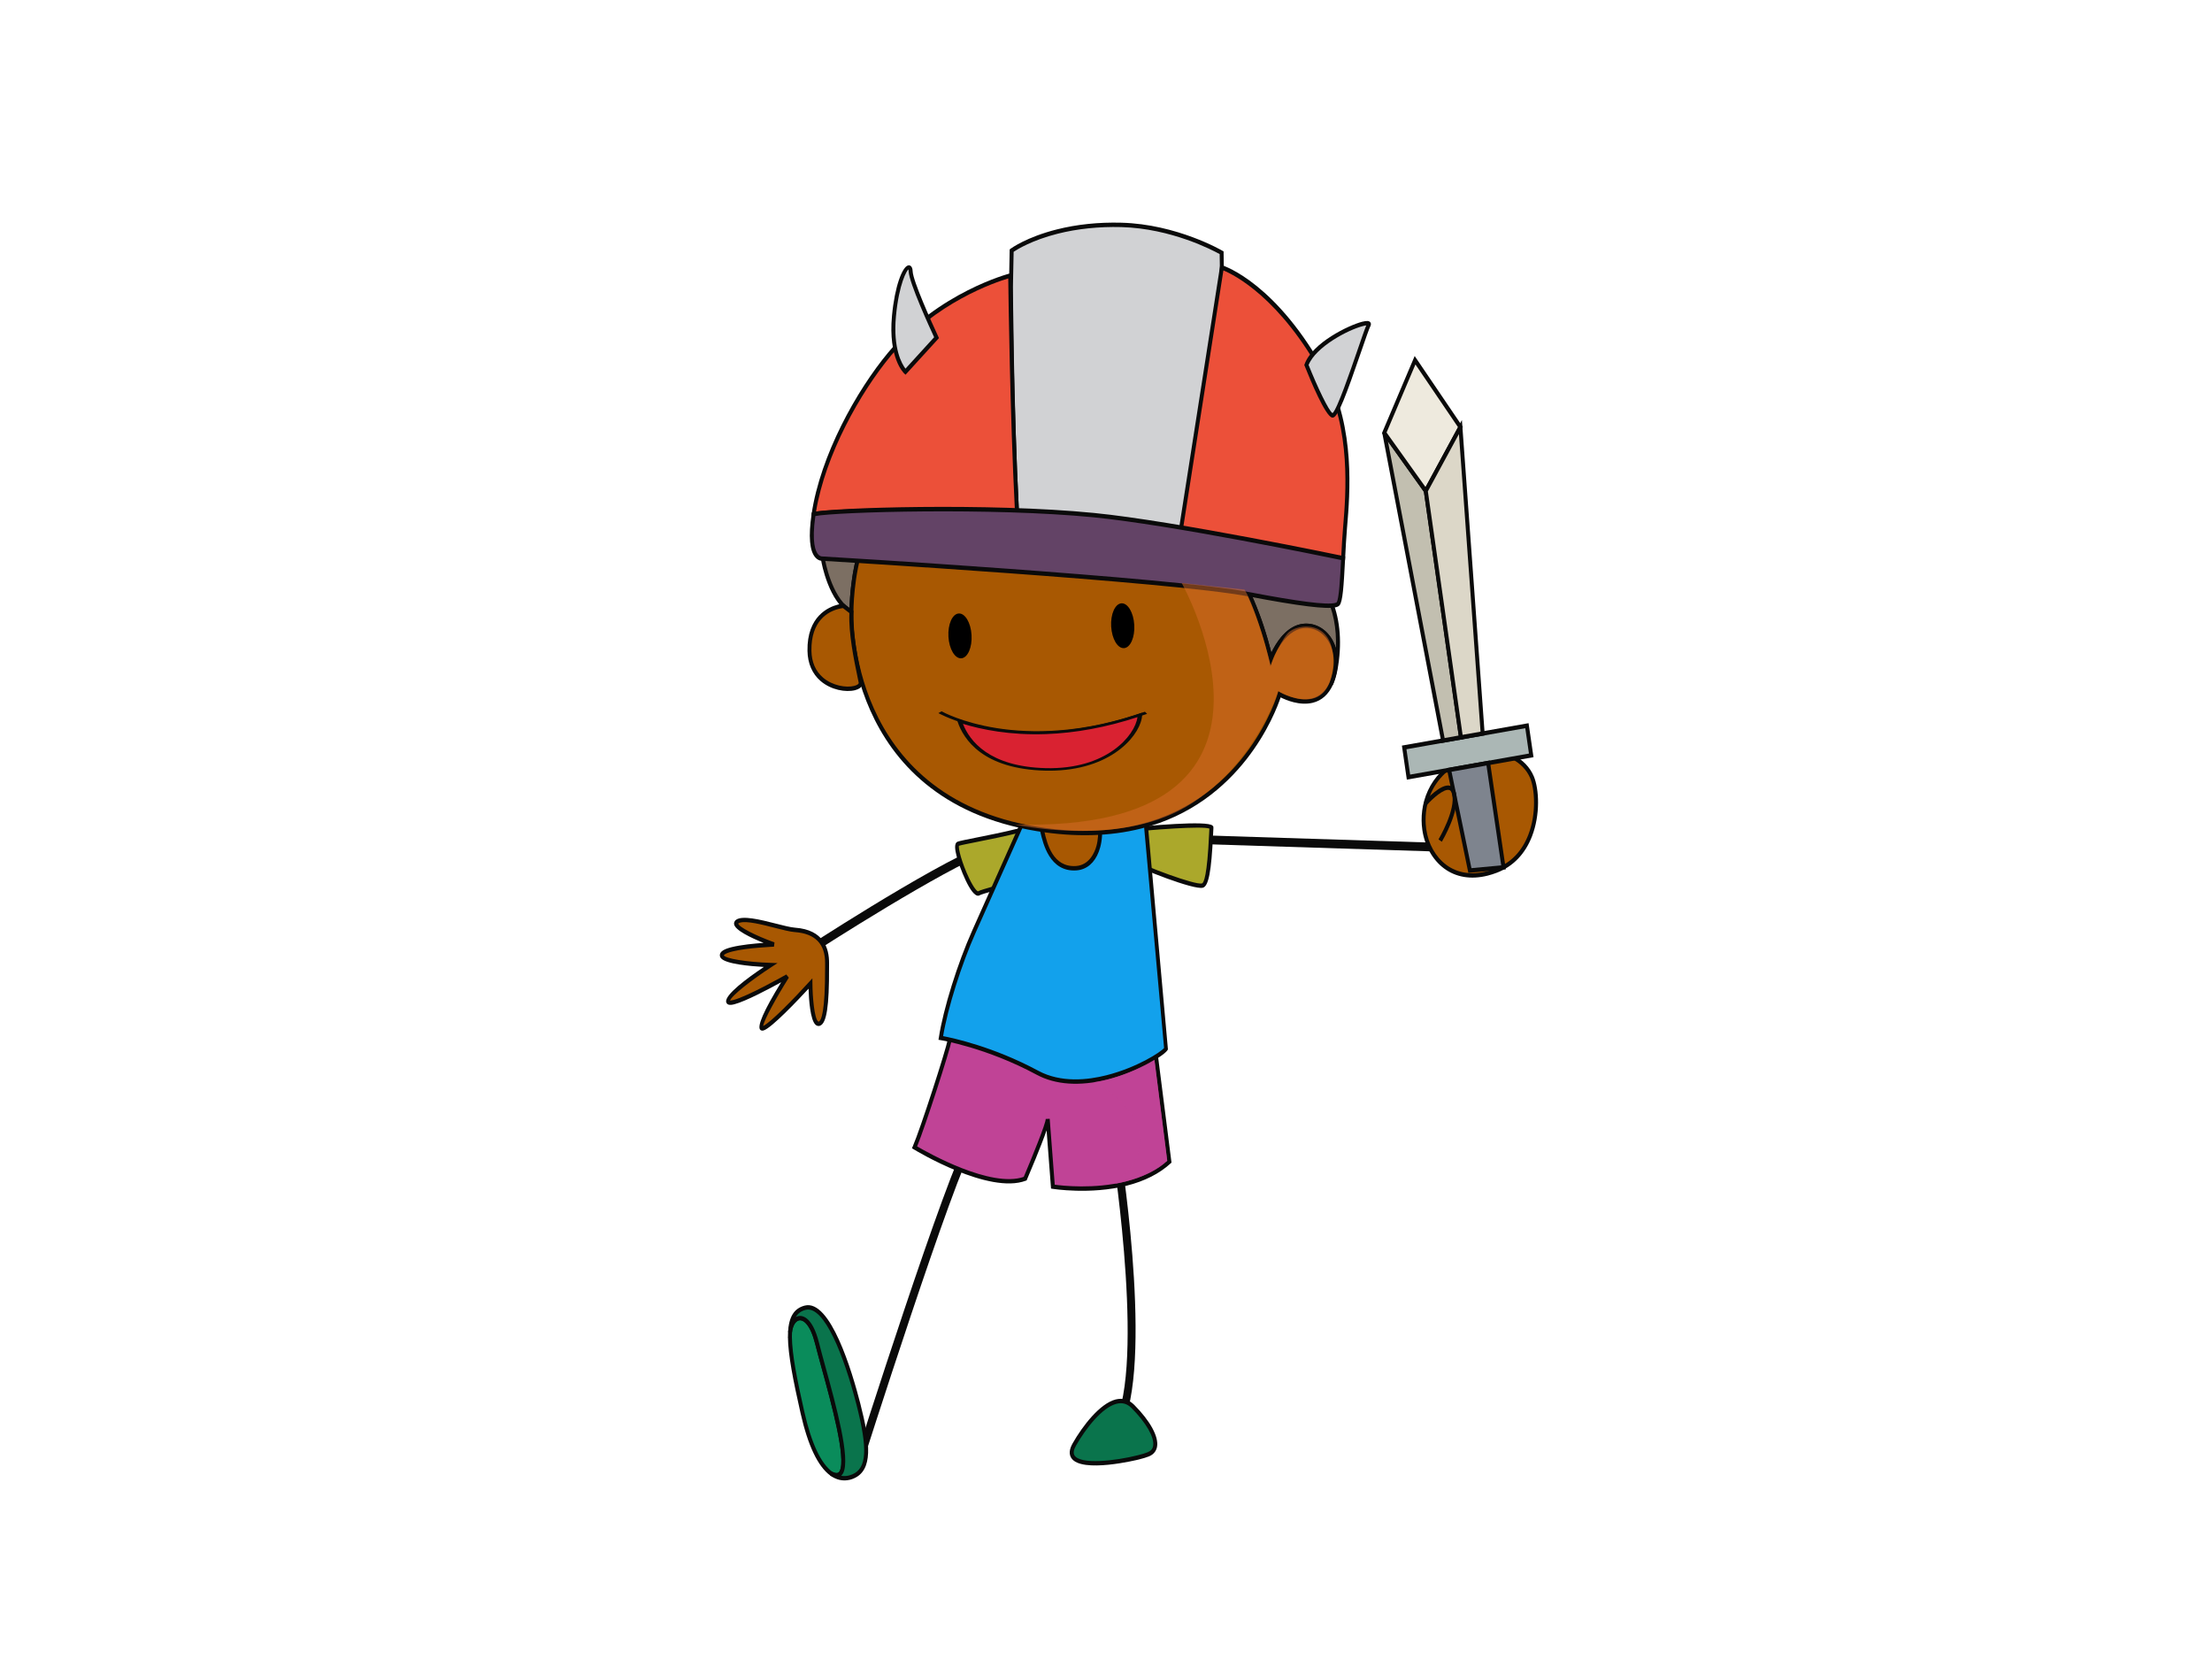 <?xml version="1.0" encoding="utf-8"?>
<!-- Generator: Adobe Illustrator 17.0.0, SVG Export Plug-In . SVG Version: 6.00 Build 0)  -->
<!DOCTYPE svg PUBLIC "-//W3C//DTD SVG 1.1//EN" "http://www.w3.org/Graphics/SVG/1.1/DTD/svg11.dtd">
<svg version="1.1" id="Layer_1" xmlns="http://www.w3.org/2000/svg" xmlns:xlink="http://www.w3.org/1999/xlink" x="0px" y="0px"
	 width="800px" height="600px" viewBox="0 0 800 600" enable-background="new 0 0 800 600" xml:space="preserve">
<g>
	<g>
		<polygon fill="#0A0A0A" points="523.948,308.112 433.199,305.227 433.283,302.057 524.026,304.937 523.948,308.112 		"/>
	</g>
	<g>
		<g>
			<path fill="#0A0A0A" d="M295.093,344.033l-1.446-2.733c5.881-3.805,57.782-37.146,67.749-37.059l-0.018,3.17
				C353.615,307.353,310.892,333.831,295.093,344.033L295.093,344.033z"/>
		</g>
		<g>
			<path fill="#0A0A0A" d="M311.338,531.099l-2.693-1.055c1.374-4.363,34.045-107.085,41.717-118.826l2.32,1.856
				C345.252,424.45,311.688,530.038,311.338,531.099L311.338,531.099z"/>
		</g>
		<g>
			<path fill="#0A0A0A" d="M403.985,519.207l-2.247-1.989c13.184-18.228,0.898-98.516,0.777-99.327l2.827-0.536
				C405.859,420.715,417.971,499.867,403.985,519.207L403.985,519.207z"/>
		</g>
	</g>
	<g>
		<g>
			<path fill="#0A744C" d="M388.529,522.44c3.881-6.821,14.083-20.922,21.199-13.769c7.116,7.158,10.973,15.137,5.538,17.324
				C409.824,528.179,382.232,533.521,388.529,522.44z"/>
		</g>
		<g>
			<path fill="#0A0A0A" d="M411.867,527.848c-0.205,0.051-20.759,5.167-24.423-0.545c-0.886-1.389-0.729-3.164,0.482-5.285
				c3.652-6.435,9.918-14.452,15.559-15.878c2.543-0.639,4.802,0.015,6.725,1.946c5.815,5.845,8.894,11.507,8.249,15.155
				c-0.205,1.133-0.879,2.663-2.94,3.492C414.681,527.067,413.422,527.459,411.867,527.848L411.867,527.848z M403.805,507.695
				c-5.212,1.316-11.165,8.984-14.673,15.167c-0.868,1.53-1.037,2.711-0.518,3.519c2.176,3.396,14.722,1.991,22.941-0.085
				c1.477-0.371,2.706-0.741,3.465-1.055c1.175-0.47,1.838-1.22,2.031-2.308c0.536-3.01-2.53-8.376-7.803-13.673
				C407.673,507.673,405.89,507.164,403.805,507.695L403.805,507.695z"/>
		</g>
	</g>
	<g>
		<g>
			<path fill="#0A744C" d="M285.68,483.471c0-0.597,0.024-1.148,0.054-1.693C285.68,482.317,285.656,482.88,285.68,483.471z"/>
		</g>
		<g>
			<g>
				<path fill="#0A8C5B" d="M295.551,485.974c-3.127-12.618-9.184-10.626-9.816-4.197c-0.03,0.545-0.054,1.096-0.054,1.693
					c0.006,0.054,0,0.093,0,0.135c0.072,6.195,1.802,15.161,4.556,27.306c3.001,13.227,6.803,19.418,10.37,22.04l0,0
					C311.567,538.824,298.967,499.755,295.551,485.974z"/>
			</g>
			<g>
				<path fill="#0A0A0A" d="M303.203,534.259L303.203,534.259c-0.819,0.202-1.778,0.012-2.911-0.599
					c-4.519-3.305-8.11-10.88-10.756-22.555c-2.693-11.895-4.508-21.121-4.568-27.493c0-0.741,0.025-1.319,0.049-1.877
					c0.295-3.019,1.699-5.251,3.585-5.73c1.151-0.283,5.104-0.443,7.641,9.756c0.56,2.284,1.38,5.257,2.308,8.611
					c3.845,14.01,9.117,33.199,6.388,38.412C304.523,533.575,303.944,534.067,303.203,534.259L303.203,534.259z M288.922,477.553
					c-1.278,0.322-2.254,2.013-2.483,4.311c-0.018,0.491-0.042,1.024-0.042,1.606c0.066,6.345,1.856,15.468,4.525,27.255
					c2.567,11.277,5.948,18.526,10.081,21.554c0.729,0.383,1.404,0.552,1.886,0.425l0,0c0.338-0.075,0.591-0.317,0.808-0.723
					c2.423-4.607-3.175-24.977-6.526-37.143c-0.922-3.372-1.741-6.361-2.32-8.662C293.11,479.15,290.567,477.131,288.922,477.553
					L288.922,477.553z"/>
			</g>
		</g>
		<g>
			<g>
				<path fill="#0A744C" d="M285.68,483.606c0-0.042,0.006-0.081,0-0.135C285.68,483.525,285.68,483.564,285.68,483.606z"/>
			</g>
			<g>
				<polygon fill="#0A0A0A" points="286.404,483.464 286.066,483.498 285.68,483.606 284.969,483.612 284.969,483.543 
					286.397,483.413 286.144,483.477 286.404,483.464 				"/>
			</g>
		</g>
		<g>
			<g>
				<path fill="#0A744C" d="M310.422,507.709c-3.784-14.775-11.274-36.76-19.192-34.754c-3.567,0.898-5.236,3.751-5.495,8.822
					c0.632-6.43,6.689-8.421,9.816,4.197c3.417,13.781,16.017,52.85,5.055,46.978l0,0c3.007,2.205,5.851,1.886,7.882,1.024
					C314.803,531.292,314.206,522.488,310.422,507.709z"/>
			</g>
			<g>
				<path fill="#0A0A0A" d="M307.41,535.169L307.41,535.169c-2.477,0.621-4.965,0.081-7.201-1.561l0.711-1.374
					c0.826,0.44,1.482,0.597,1.959,0.47c0.012,0,0.012,0,0.012,0c0.332-0.075,0.591-0.31,0.808-0.723
					c2.423-4.61-3.175-24.977-6.526-37.143c-0.928-3.381-1.741-6.361-2.32-8.662c-1.741-7.026-4.284-9.045-5.929-8.623
					c-1.278,0.322-2.254,2.013-2.483,4.311l-1.422-0.13c0.289-5.553,2.212-8.587,6.05-9.56c9.316-2.35,17.119,23.92,20.042,35.32
					c3.748,14.598,4.652,24.239-2.368,27.222C308.332,534.895,307.879,535.043,307.41,535.169L307.41,535.169z M304.21,533.729
					c0.946,0.175,1.904,0.139,2.88-0.106l0,0c0.404-0.109,0.784-0.241,1.145-0.389c5.248-2.229,5.652-9.09,1.494-25.308
					c-4.519-17.635-11.708-35.872-18.342-34.203c-1.615,0.41-2.802,1.253-3.604,2.621c0.259-0.142,0.53-0.268,0.819-0.341
					c1.151-0.283,5.104-0.443,7.641,9.756c0.56,2.284,1.38,5.257,2.302,8.611c3.851,14.01,9.124,33.199,6.394,38.412
					C304.74,533.169,304.499,533.485,304.21,533.729L304.21,533.729z"/>
			</g>
		</g>
	</g>
	<g>
		<g>
			<path fill="#A85802" d="M299.118,348.365c-0.036,3.233,0.41,20.599-2.741,21.84c-3.152,1.245-3.278-14.492-3.278-14.492
				s-16.004,17.61-17.643,16.149c-1.645-1.461,9.25-18.722,9.25-18.722s-20.783,11.853-21.374,9.06
				c-0.597-2.778,15.366-13.173,15.366-13.173s-18.113-0.612-17.625-3.676c0.488-3.067,18.819-3.757,18.819-3.757
				s-16.444-5.932-13.293-8.276c3.157-2.347,16.059,2.642,20.934,2.995C296.039,336.922,299.19,341.842,299.118,348.365z"/>
		</g>
		<g>
			<path fill="#0A0A0A" d="M296.412,371.017c-0.512,0.13-1.012,0-1.44-0.377c-1.952-1.705-2.434-9.259-2.548-13.067
				c-3.604,3.895-13.51,14.41-16.325,15.124c-0.452,0.109-0.813,0.036-1.103-0.208c-1.325-1.19,1.211-6.984,7.521-17.243
				c-4.279,2.356-12.889,6.936-16.945,7.963c-0.741,0.187-2.627,0.657-2.941-0.823c-0.554-2.603,7.532-8.584,13.637-12.675
				c-4.778-0.262-13.98-1.051-15.583-3.236c-0.362-0.476-0.373-0.946-0.325-1.259c0.181-1.145,1.476-1.962,4.182-2.645
				c3.38-0.856,8.267-1.328,11.618-1.56c-4.561-1.832-10.395-4.592-10.672-6.788c-0.036-0.355-0.012-1.027,0.711-1.561
				c2.229-1.66,8.629-0.102,14.227,1.329c2.838,0.723,5.508,1.407,7.153,1.524c10.238,0.742,12.317,7.403,12.263,12.856
				l-0.006,1.515c0.054,14.04-0.885,20.145-3.218,21.06L296.412,371.017L296.412,371.017z M293.809,353.824l0.018,1.88
				c0.036,4.983,0.687,12.519,2.031,13.691l0.229,0.078l0.157,0.771l-0.109-0.79c0.868-0.346,2.32-3.338,2.272-19.563v-1.536
				c0.072-6.939-3.604-10.726-10.925-11.248c-1.754-0.132-4.483-0.825-7.376-1.569c-4.616-1.184-9.846-2.513-12.347-1.889
				c-0.32,0.078-0.573,0.193-0.765,0.331c0.084,1.211,6.128,4.338,13.112,6.857l-0.193,1.549c-0.096,0.006-9.714,0.379-15.052,1.73
				c-2.856,0.72-3.085,1.374-3.085,1.38c0.47,1.166,8.231,2.447,16.944,2.739l2.483,0.081l-2.146,1.395
				c-7.02,4.571-14.582,10.413-15.01,12.19c0.133-0.057,0.488-0.063,1.2-0.241l0,0c5.236-1.323,18.987-9.151,19.126-9.232
				l0.922,1.159c-4.405,6.984-8.979,15.276-9.292,17.466c2.658-1.181,11.238-10.015,16.589-15.905L293.809,353.824L293.809,353.824z
				"/>
		</g>
	</g>
	<g>
		<g>
			<path fill="#C04396" d="M350.88,365.102c0,0-6.599,6.785-7.382,10.936c-0.784,4.149-10.081,32.817-12.739,38.912
				c0,0,26.701,16.318,40.006,11.328c0,0,8.172-19.156,8.159-21.594l1.868,24.48c0,0,27.322,4.498,42.121-9.012l-5.863-46.26
				L350.88,365.102z"/>
		</g>
		<g>
			<path fill="#0A0A0A" d="M407.451,428.828L407.451,428.828c-13.083,3.308-26.635,1.151-26.767,1.124l-0.561-0.084l-1.609-21.06
				c-2,5.772-6.068,15.399-7.099,17.803l-0.133,0.307l-0.289,0.105c-13.402,5.014-39.524-10.735-40.584-11.38l-0.591-0.368
				l0.289-0.666c2.7-6.167,11.913-34.679,12.69-38.734c0.819-4.348,7.316-11.067,7.587-11.353l0.241-0.25l67.061,8.894l6.002,47.315
				l-0.32,0.283C419.309,424.48,413.946,427.186,407.451,428.828L407.451,428.828z M381.461,428.463
				c2.658,0.362,14.342,1.678,25.67-1.178l0,0c6.116-1.549,11.166-4.052,15.023-7.463l-5.737-45.221l-65.29-8.665
				c-1.175,1.248-6.273,6.836-6.929,10.262c-0.747,3.965-9.473,31-12.504,38.412c3.947,2.305,26.671,15.125,38.554,11.021
				c3.139-7.376,7.96-19.322,7.954-20.943l1.434-0.072L381.461,428.463L381.461,428.463z"/>
		</g>
	</g>
	<g>
		<g>
			<path fill="#ABA82B" d="M406.438,296.805l-4.495,3.968c0,0,36.402-3.887,36.185-1.389c-0.217,2.495-0.488,20.201-3.284,20.907
				c-2.802,0.708-21.693-6.457-25.622-8.849c-3.929-2.398-52.841,10.223-55.245,11.645c-2.404,1.419-9.671-17.092-7.387-17.939
				c2.278-0.847,25.32-4.493,31.714-8.015C384.685,293.621,406.438,296.805,406.438,296.805z"/>
		</g>
		<g>
			<path fill="#0A0A0A" d="M435.007,321.065c-3.272,0.823-22.555-6.749-26.134-8.934c-1.789-1.091-17.396,1.768-37.932,6.957
				c-9.497,2.395-15.914,4.272-16.626,4.691l-0.325,0.139c-2.874,0.726-7.086-10.63-8.038-14.345
				c-0.537-2.136-0.988-4.661,0.41-5.176c0.687-0.265,3.175-0.765,6.598-1.443c4.393-0.871,10.382-2.064,15.546-3.375l0,0
				c4.58-1.157,7.767-2.218,9.473-3.151c0.663-0.362,1.488-0.678,2.465-0.922c8.195-2.07,25.369,0.415,26.092,0.515l1.669,0.244
				l-3.929,3.462c11.341-1.166,32.521-3.061,34.275-1.111l0.247,0.265l0.048,0.585c-0.036,0.4-0.072,1.202-0.12,2.263
				C438.104,315.299,437.097,320.535,435.007,321.065L435.007,321.065z M370.62,317.54c8.31-2.097,35.679-8.789,38.951-6.8
				c4.013,2.461,22.621,9.403,25.116,8.777c0.675-0.166,1.91-2.715,2.603-17.861c0.042-0.84,0.072-1.527,0.102-1.985
				c-2.477-0.961-19.807,0.232-35.378,1.895l-2.405,0.253l5.044-4.447c-4.598-0.576-17.409-1.952-23.898-0.317
				c-0.856,0.223-1.579,0.486-2.139,0.798c-1.826,1-5.038,2.076-9.798,3.278l0,0c-5.188,1.311-11.202,2.51-15.595,3.389
				c-3.254,0.642-5.737,1.139-6.399,1.371c-0.332,0.741,1.006,6.188,3.676,11.753c1.82,3.799,2.946,4.706,3.193,4.721
				C354.748,321.725,363.221,319.411,370.62,317.54L370.62,317.54z"/>
		</g>
	</g>
	<g>
		<g>
			<path fill="#12A1EC" d="M371.814,293.075c0,0-14.064,31.494-19.53,43.726c-5.459,12.236-10.461,28.418-12.034,38.584
				c0,0,16.481,2.618,34.986,12.594c18.487,9.976,45.537-6.348,46.513-8.761l-7.671-84.609L371.814,293.075z"/>
		</g>
		<g>
			<path fill="#0A0A0A" d="M400.442,390.444h-0.006c-9.925,2.504-18.758,1.898-25.513-1.751
				c-18.18-9.804-34.613-12.495-34.781-12.525l-0.729-0.114l0.133-0.805c1.609-10.392,6.694-26.713,12.1-38.794l19.735-44.187
				l43.355,1.572l7.665,85.693C421.605,381.519,411.548,387.632,400.442,390.444L400.442,390.444z M341.082,374.731
				c3.41,0.645,18.258,3.797,34.456,12.537c8.183,4.408,17.884,3.32,24.586,1.621l0,0c11.117-2.805,19.758-8.442,20.879-9.879
				l-7.562-83.633l-41.187-1.486l-19.325,43.263C347.716,348.82,342.805,364.451,341.082,374.731L341.082,374.731z"/>
		</g>
	</g>
	<g>
		<g>
			<path fill="#A85802" d="M378.49,289.764c0,0-2.531,6.857-1.681,10.319c0.85,3.455,2.718,14.546,12.365,13.919
				c9.654-0.624,10.521-16.577,6.327-21.485C391.295,287.613,378.49,289.764,378.49,289.764z"/>
		</g>
		<g>
			<path fill="#0A0A0A" d="M390.825,314.548L390.825,314.548c-0.512,0.126-1.048,0.217-1.609,0.25
				c-9.599,0.609-12.01-9.816-12.92-13.735l-0.181-0.769c-0.904-3.681,1.609-10.536,1.712-10.825l0.157-0.421l0.404-0.075
				c0.536-0.085,13.226-2.154,17.631,3.004c2.489,2.901,3.314,9.265,1.88,14.486C396.712,310.827,394.193,313.702,390.825,314.548
				L390.825,314.548z M379.009,290.49c-0.741,2.127-2.103,6.936-1.507,9.379l0.187,0.798c0.976,4.251,3.019,13.091,11.443,12.543
				c4.712-0.301,6.725-4.767,7.4-7.213c1.272-4.643,0.579-10.446-1.554-12.935C391.476,288.978,381.184,290.177,379.009,290.49
				L379.009,290.49z"/>
		</g>
	</g>
	<g>
		<g>
			<g>
				<path fill="#7C6F63" d="M467.685,203.754c-2.537-0.943-11.521-2.223-24.11-3.522c5.682,8.466,12.028,20.904,16.041,38.111
					c0,0,4.037-11.328,12.003-11.985c7.966-0.651,14.709,8.726,9.804,20.979l0,0c0.651-1.416,1.187-3.094,1.561-5.128
					C486.467,223.432,479.905,208.268,467.685,203.754z"/>
			</g>
			<g>
				<path fill="#0A0A0A" d="M482.063,247.691l-1.296-0.684c2.284-5.692,2.115-11.262-0.446-15.279
					c-2.007-3.154-5.23-4.86-8.653-4.58c-7.448,0.645-11.347,11.386-11.383,11.489l-0.814,2.265l-0.542-2.353
					c-3.35-14.369-8.707-27.101-15.926-37.842l-0.971-1.432l1.609,0.172c7.587,0.774,20.837,2.284,24.266,3.546
					c12.92,4.778,19.265,20.605,15.788,39.372C483.316,244.35,482.773,246.146,482.063,247.691L482.063,247.691z M470.029,225.821
					c0.5-0.123,1.012-0.211,1.53-0.25c3.929-0.323,7.635,1.636,9.937,5.236c0.723,1.133,1.271,2.371,1.651,3.691
					c0.621-14.525-5.254-26.134-15.685-29.991c-2.314-0.859-10.431-2.058-22.368-3.32c6.514,10.063,11.456,21.771,14.709,34.854
					C461.285,232.931,464.666,227.183,470.029,225.821L470.029,225.821z"/>
			</g>
		</g>
		<g>
			<g>
				<g>
					<path fill="#7C6F63" d="M297.72,202.739c0,0,2.519,14.561,10.213,18.577c0,0-0.066-13.805,4.128-24.922
						C302.637,197.617,297.075,199.638,297.72,202.739z"/>
				</g>
				<g>
					<path fill="#0A0A0A" d="M308.657,222.576l-1.03-0.542c-7.936-4.145-10.509-18.535-10.611-19.147
						c-0.795-3.842,5.411-5.411,7.448-5.924c2.055-0.518,4.58-0.979,7.514-1.359l1.223-0.159l-0.47,1.256
						c-4.092,10.834-4.074,24.477-4.074,24.612V222.576L308.657,222.576z M304.782,198.508c-4.417,1.115-6.671,2.555-6.364,4.05
						c0.024,0.165,2.308,12.931,8.816,17.433c0.091-3.583,0.621-13.688,3.718-22.648
						C308.572,197.689,306.506,198.072,304.782,198.508L304.782,198.508z"/>
				</g>
			</g>
			<g>
				<g>
					<path fill="#A85802" d="M471.62,226.357c-7.966,0.657-12.003,11.985-12.003,11.985c-4.013-17.207-10.359-29.644-16.041-38.111
						c-36.239-3.739-102.409-7.619-131.513-3.838c-4.194,11.117-4.128,24.922-4.128,24.922s-3.326,67.038,67.242,78.514
						c70.568,11.473,87.574-48.706,87.574-48.706s13.323,7.833,18.674-3.787l0,0C486.329,235.083,479.586,225.706,471.62,226.357z"
						/>
				</g>
				<g>
					<path fill="#0A0A0A" d="M412.699,299.658c-11.304,2.856-23.964,3.178-37.631,0.952c-70.4-11.449-67.881-78.652-67.851-79.336
						c0-0.515-0.024-14.046,4.194-25.185l0.151-0.431l0.416-0.054c28.876-3.745,94.37-0.009,131.665,3.845l0.314,0.027l0.192,0.292
						c6.978,10.374,12.245,22.57,15.655,36.273c1.615-3.402,5.508-9.97,11.757-10.47c3.929-0.323,7.635,1.636,9.937,5.236
						c2.862,4.495,3.067,10.63,0.578,16.839c-1.609,3.522-4.043,5.698-7.237,6.502l0,0c-4.761,1.2-9.804-0.982-11.678-1.931
						C461.237,257.96,448.836,290.529,412.699,299.658L412.699,299.658z M312.574,197.126c-3.935,10.768-3.917,24.052-3.917,24.188
						c-0.036,0.705-2.452,66.501,66.616,77.73c13.498,2.194,25.971,1.883,37.101-0.931c38.698-9.774,49.586-46.857,49.689-47.234
						l0.265-0.91l0.76,0.455c0.06,0.027,6.098,3.522,11.431,2.17c2.76-0.693,4.869-2.589,6.261-5.619
						c2.272-5.658,2.103-11.229-0.458-15.245c-2.007-3.154-5.23-4.86-8.653-4.58c-7.521,0.645-11.347,11.386-11.383,11.489
						l-0.814,2.281l-0.542-2.368c-3.326-14.245-8.617-26.879-15.745-37.562C406.083,197.177,341.455,193.492,312.574,197.126
						L312.574,197.126z"/>
				</g>
			</g>
		</g>
		<g>
			<g>
				<path fill="#A85802" d="M305.042,219.111c0,0-12.57,0.678-12.293,16.276c0.277,15.601,19.289,15.484,18.518,11.404
					c-0.771-4.082-3.869-16.79-3.333-25.474L305.042,219.111z"/>
			</g>
			<g>
				<path fill="#0A0A0A" d="M309.236,249.617L309.236,249.617c-3.314,0.835-8.665-0.039-12.48-3.335
					c-3.013-2.597-4.646-6.36-4.718-10.877c-0.23-12.546,7.629-15.884,11.003-16.748c1.181-0.296,1.964-0.331,1.964-0.331
					l0.241-0.009l3.434,2.609l-0.03,0.443c-0.44,7.195,1.675,17.295,2.808,22.721c0.205,1.024,0.386,1.889,0.512,2.534
					C312.067,247.146,312.158,248.879,309.236,249.617L309.236,249.617z M303.36,220.202c-3.784,0.961-10.087,4.206-9.894,15.176
					c0.078,4.077,1.47,7.324,4.17,9.66c3.423,2.953,8.376,3.766,11.286,3.031c1.042-0.262,1.717-0.723,1.645-1.121
					c-0.12-0.632-0.301-1.485-0.512-2.506c-1.127-5.393-3.206-15.33-2.862-22.72l-2.344-1.793
					C304.565,219.958,304.041,220.036,303.36,220.202L303.36,220.202z"/>
			</g>
		</g>
		<g>
			<path d="M351.374,229.684c0.259,4.471-1.398,8.24-3.706,8.4c-2.308,0.169-4.387-3.329-4.652-7.803
				c-0.253-4.477,1.398-8.241,3.706-8.404C349.03,221.711,351.109,225.206,351.374,229.684z"/>
		</g>
		<g>
			<path d="M410.222,226.011c0.259,4.468-1.398,8.234-3.7,8.394c-2.308,0.169-4.387-3.32-4.652-7.803
				c-0.265-4.474,1.404-8.234,3.7-8.4C407.878,218.039,409.957,221.534,410.222,226.011z"/>
		</g>
		<g>
			<g>
				<g>
					<path fill="#D1D2D4" d="M441.816,91.409c0,0-16.137-9.542-36.269-10.063c-26.189-0.687-39.662,9.271-39.662,9.271
						l-0.259,13.034c0,0,0.217,43.483,2.163,81.24c12.341,0.374,24.08,5.764,34.197,6.761c10.835,1.067,22.507,0.717,34.131,1.946
						c5.218-26.775,4.308-73.87,5.785-96.862L441.816,91.409z"/>
				</g>
				<g>
					<path fill="#0A0A0A" d="M436.682,194.459l-0.645-0.072c-6.056-0.636-12.184-0.853-18.114-1.061
						c-5.568-0.193-10.816-0.371-16.004-0.886c-4.435-0.437-9.123-1.69-14.088-3.025c-6.466-1.73-13.149-3.525-20.066-3.736
						l-0.651-0.012l-0.036-0.729c-1.935-37.351-2.163-80.849-2.17-81.285l0.259-13.456l0.313-0.235
						c0.229-0.169,5.803-4.23,16.728-6.984c7.225-1.826,15.083-2.648,23.35-2.431c20.078,0.521,36.438,10.063,36.595,10.166
						l0.373,0.217l0.085,5.797c-0.452,7.159-0.687,16.779-0.928,26.968c-0.554,22.95-1.253,51.506-4.869,70.078L436.682,194.459
						L436.682,194.459z M368.469,184.116c6.827,0.307,13.365,2.058,19.699,3.754c4.905,1.323,9.544,2.567,13.884,3.001
						c5.14,0.494,10.37,0.681,15.914,0.874c5.748,0.199,11.678,0.41,17.577,1.006c3.477-18.448,4.158-46.495,4.7-69.092
						c0.247-10.208,0.482-19.852,0.94-26.978l-0.073-4.785c-2.519-1.395-17.523-9.292-35.583-9.768
						c-8.153-0.208-15.884,0.603-23.007,2.398c-9.225,2.329-14.631,5.673-15.926,6.541l-0.254,12.6
						C366.354,104.078,366.583,146.988,368.469,184.116L368.469,184.116z"/>
				</g>
			</g>
			<g>
				<g>
					<path fill="#EC5039" d="M321.745,128.043c-12.389,14.863-24.525,38.029-27.496,57.936c3.729-1.145,39.68-2.121,73.539-1.088
						c-1.946-37.758-2.428-85.211-2.428-85.211S340.045,106.075,321.745,128.043z"/>
				</g>
				<g>
					<path fill="#0A0A0A" d="M368.553,185.707l-0.789-0.027c-33.473-1.009-68.779-0.084-73.202,1.04l-1.048,0.259l0.024-1.127
						c3.164-21.172,16.18-44.552,27.671-58.352c18.246-21.889,43.736-28.523,43.982-28.592l0.874-0.217l0.012,0.982
						c0,0.473,0.506,47.866,2.428,85.166L368.553,185.707L368.553,185.707z M295.129,185.02c7.521-1.088,40.434-1.871,71.901-0.949
						c-1.742-34.163-2.296-76.341-2.381-83.371c-4.58,1.362-26.332,8.62-42.385,27.878
						C311.121,141.962,298.521,164.463,295.129,185.02L295.129,185.02z"/>
				</g>
			</g>
			<g>
				<g>
					<path fill="#EC5039" d="M479.206,136C461.321,102.903,441.9,96.735,441.9,96.735l-14.776,94.476
						c20.59,2.187,48.653,14.552,58.638,10.675c0.193-3.691,0.404-7.559,0.699-11.154C487.413,179.301,489.552,155.165,479.206,136z
						"/>
				</g>
				<g>
					<path fill="#0A0A0A" d="M484.865,202.992L484.865,202.992c-6.291,1.591-17.825-1.543-30.033-4.857
						c-9.449-2.573-19.223-5.225-27.779-6.135l-0.765-0.078l0.133-0.85l14.914-95.338l0.759,0.238
						c0.813,0.253,19.903,6.634,37.728,39.62c10.365,19.165,8.358,43.247,7.387,54.814l-0.036,0.392
						c-0.302,3.589-0.5,7.451-0.693,11.136l-0.03,0.528l-0.446,0.168C485.636,202.775,485.262,202.896,484.865,202.992
						L484.865,202.992z M427.968,190.507c8.46,1,17.987,3.582,27.201,6.086c12.045,3.269,23.41,6.363,29.376,4.857l0,0
						c0.187-0.048,0.355-0.102,0.53-0.154c0.187-3.528,0.38-7.216,0.675-10.635l0.036-0.392c0.946-11.404,2.922-35.14-7.201-53.865
						c-15.553-28.779-32.383-37.062-36.125-38.605L427.968,190.507L427.968,190.507z"/>
				</g>
			</g>
		</g>
		<g>
			<g>
				<path fill="#D1D2D4" d="M338.714,122.116l-11.244,12.338c0,0-5.537-5.125-4.158-20.118c1.38-14.995,5.887-20.476,6.038-16.173
					C329.512,102.463,338.714,122.116,338.714,122.116z"/>
			</g>
			<g>
				<path fill="#0A0A0A" d="M327.506,135.52L327,135.06c-0.229-0.214-5.797-5.561-4.405-20.798
					c0.994-10.771,3.736-17.749,5.821-18.27c0.355-0.093,0.711-0.015,0.988,0.226c0.422,0.355,0.633,0.979,0.669,1.913
					c0.12,3.393,6.743,18.201,9.28,23.618l0.241,0.521L327.506,135.52L327.506,135.52z M328.512,97.449
					c-0.47,0.292-3.393,5.05-4.484,16.966c-1.09,11.771,2.211,17.279,3.453,18.906l10.358-11.359
					c-1.495-3.212-9.063-19.693-9.208-23.766C328.621,97.609,328.512,97.449,328.512,97.449L328.512,97.449z"/>
			</g>
		</g>
		<g>
			<g>
				<path fill="#D1D2D4" d="M472.487,132.005c0,0,7.086,17.761,9.419,18.24c2.332,0.473,11.521-29.695,13.112-32.705
					C496.603,114.521,475.922,122.459,472.487,132.005z"/>
			</g>
			<g>
				<path fill="#0A0A0A" d="M482.195,151.01L482.195,151.01l-0.421,0.015c-2.44-0.494-7.761-13.248-9.937-18.704l-0.12-0.302
					l0.109-0.31c2.796-7.791,16.035-14.128,20.831-15.345c1.712-0.434,2.568-0.359,2.977,0.256c0.114,0.172,0.349,0.648,0,1.317
					c-0.47,0.904-1.796,4.74-3.32,9.18C486.763,143.276,483.985,150.558,482.195,151.01L482.195,151.01z M473.276,132.001
					c3.17,7.918,7.268,16.574,8.653,17.412c1.645-1.347,6.441-15.287,9.038-22.859c1.453-4.206,2.549-7.409,3.164-8.861
					c-0.253,0.024-0.627,0.081-1.157,0.22C487.582,119.266,475.91,125.431,473.276,132.001L473.276,132.001z"/>
			</g>
		</g>
		<g>
			<g>
				<path fill="#634366" d="M395.549,186.313c-37.878-3.739-96.214-1.889-101.3-0.334c-2.573,17.198,3.314,16.049,3.314,16.049
					s125.626,7.469,154.11,12.902c16.059,3.064,30.738,5.36,32.281,3.431c1.055-1.314,1.386-8.445,1.808-16.475
					C485.762,201.886,425.552,189.253,395.549,186.313z"/>
			</g>
			<g>
				<path fill="#0A0A0A" d="M483.177,219.611L483.177,219.611c-3.278,0.831-13.329-0.41-31.63-3.902
					c-28.104-5.366-152.767-12.814-154.02-12.886c-0.386,0.093-1.573-0.033-2.609-1.157c-2.133-2.336-2.591-7.659-1.38-15.815
					l0.078-0.5l0.44-0.133l0,0c6.357-1.606,63.428-3.455,101.566,0.296c29.689,2.919,89.664,15.465,90.279,15.598l0.609,0.123
					l-0.06,1.35c-0.494,9.464-0.832,14.884-1.965,16.312C484.225,219.226,483.792,219.46,483.177,219.611L483.177,219.611z
					 M294.876,186.641c-1.362,9.575,0.072,12.823,1.061,13.898c0.741,0.814,1.494,0.708,1.506,0.708
					c1.41,0.063,126.157,7.517,154.358,12.898c17.848,3.408,28.014,4.691,31.057,3.923l0,0c0.445-0.112,0.554-0.23,0.554-0.238
					c0.861-1.072,1.253-8.617,1.597-15.29c-6.46-1.35-61.518-12.688-89.52-15.448C358.888,183.495,302.191,185.164,294.876,186.641
					L294.876,186.641z"/>
			</g>
		</g>
	</g>
	<g>
		<g>
			<path fill="#A85802" d="M515.114,300.014c1.477,10.286,10.371,20.846,26.056,14.848c15.691-5.993,15.812-26.779,12.889-33.772
				c-2.916-6.996-12.889-12.524-24.922-6.68C517.097,280.249,513.831,291.117,515.114,300.014z"/>
		</g>
		<g>
			<path fill="#0A0A0A" d="M538.066,316.678L538.066,316.678c-6.038,1.522-11.503,0.624-15.83-2.597
				c-4.146-3.103-7.008-8.189-7.833-13.946c-1.266-8.789,1.868-20.35,14.444-26.456c1.663-0.798,3.351-1.428,5.02-1.844
				c10.171-2.573,18.186,2.543,20.849,8.918c1.952,4.677,2.386,13.878-0.651,21.738c-2.447,6.351-6.827,10.895-12.661,13.125
				C540.254,316.054,539.139,316.404,538.066,316.678L538.066,316.678z M534.186,273.376c-1.578,0.401-3.175,0.998-4.761,1.763
				c-14.89,7.225-14.178,20.768-13.606,24.754c0.759,5.321,3.393,10.006,7.225,12.868c3.977,2.971,9.063,3.794,14.708,2.365l0,0
				c1.025-0.253,2.091-0.596,3.182-1.015c5.519-2.109,9.496-6.231,11.816-12.245c3.043-7.897,2.218-16.707,0.657-20.446
				C550.998,275.621,543.616,270.993,534.186,273.376L534.186,273.376z"/>
		</g>
	</g>
	<g>
		<g>
			<g>
				<polygon fill="#ABB7B5" points="553.788,273.184 509.395,281.054 507.841,270.31 552.233,262.446 				"/>
			</g>
			<g>
				<path fill="#0A0A0A" d="M554.614,273.847l-45.814,8.117l-1.784-12.311l45.808-8.107L554.614,273.847L554.614,273.847z
					 M509.992,280.141l42.977-7.611l-1.332-9.174l-42.976,7.617L509.992,280.141L509.992,280.141z"/>
			</g>
		</g>
		<g>
			<g>
				<polygon fill="#C2BFB0" points="500.634,156.523 521.899,267.821 528.371,266.676 515.65,177.557 				"/>
			</g>
			<g>
				<path fill="#0A0A0A" d="M529.196,267.339l-7.857,1.392l-21.404-112.038l1.266-0.657l15.137,21.187l0.024,0.211L529.196,267.339
					L529.196,267.339z M522.466,266.926l5.086-0.913l-12.582-88.128l-12.998-18.213L522.466,266.926L522.466,266.926z"/>
			</g>
		</g>
		<g>
			<g>
				<g>
					<polygon fill="#EEEADE" points="500.634,156.523 515.65,177.557 528.172,154.454 511.776,130.278 					"/>
				</g>
				<g>
					<path fill="#0A0A0A" d="M515.735,178.952l-15.932-22.323l11.834-27.881l17.403,25.655L515.735,178.952L515.735,178.952z
						 M501.472,156.421l14.1,19.741l11.739-21.66l-15.397-22.693L501.472,156.421L501.472,156.421z"/>
				</g>
			</g>
			<g>
				<g>
					<polygon fill="#DCD7C8" points="528.371,266.676 536.223,265.284 528.172,154.454 515.65,177.557 					"/>
				</g>
				<g>
					<path fill="#0A0A0A" d="M536.994,265.953l-9.219,1.633l-0.109-0.787l-12.763-89.405l13.811-25.477L536.994,265.953
						L536.994,265.953z M528.967,265.76l6.49-1.142l-7.815-107.634l-11.238,20.735L528.967,265.76L528.967,265.76z"/>
				</g>
			</g>
		</g>
		<g>
			<g>
				<polygon fill="#7E848E" points="543.773,313.702 531.613,314.822 524.093,278.444 538.205,275.946 				"/>
			</g>
			<g>
				<path fill="#0A0A0A" d="M544.604,314.412l-13.552,1.266l-7.828-37.882l15.577-2.756L544.604,314.412L544.604,314.412z
					 M532.167,313.976l10.768-0.997l-5.327-36.119l-12.642,2.242L532.167,313.976L532.167,313.976z"/>
			</g>
		</g>
	</g>
	<g>
		<path fill="#0A0A0A" d="M521.447,304.434l-1.193-0.864c0.061-0.109,6.412-10.813,4.893-16.487
			c-0.289-1.055-0.729-1.29-1.043-1.368c-1.892-0.533-5.953,3.061-8.051,5.445l-1.036-1.103c0.621-0.696,6.104-6.81,9.43-5.887
			c0.699,0.193,1.627,0.774,2.079,2.468C528.226,293.021,521.724,303.979,521.447,304.434L521.447,304.434z"/>
	</g>
	<g opacity="0.72">
		<path fill="#C04396" d="M395.67,391.396c0,0,32.015,16.291,7.587,36.743c0,0,12.564-2,18.873-8.376l-4.622-36.487
			C417.507,383.276,407.258,389.817,395.67,391.396z"/>
	</g>
	<g opacity="0.5">
		<path fill="#D76B2A" d="M427.378,210.859c0,0,50.78,90.312-60.312,87.332c0,0,36.957,8.297,61.891-6.399
			c24.935-14.697,33.311-41.843,33.311-41.843s17.638,10.599,19.681-8.023c2.018-18.412-13.034-16.707-16.336-12.772
			c-3.29,3.932-6.008,11.507-6.008,11.507s-5.484-21.25-9.527-27.433L427.378,210.859z"/>
	</g>
</g>
<g>
	<path fill="#0A0A0A" d="M378.665,265.305c-24.664,0.868-39.089-7.288-39.289-7.409l1.175-0.644
		c0.289,0.162,28.411,16.025,73.527,0.151l0.795,0.765C401.207,262.979,389.036,264.94,378.665,265.305L378.665,265.305z"/>
</g>
<g>
	<g>
		<path fill="#D92231" d="M347.113,260.882c1.947,5.809,8.593,16.831,31.039,17.376c23.031,0.554,33.931-12.63,34.1-19.705
			C381.124,269.107,358.328,264.612,347.113,260.882z"/>
	</g>
	<g>
		<path fill="#0A0A0A" d="M381.534,278.692c-1.115,0.042-2.272,0.048-3.459,0.024c-22.633-0.552-29.611-11.344-31.75-17.731
			l-0.349-1.009l1.561,0.515c6.423,2.136,16.969,4.579,30.671,4.094c10.895-0.379,22.224-2.54,33.66-6.423l1.223-0.41l-0.024,0.784
			C412.898,264.974,403.22,277.929,381.534,278.692L381.534,278.692z M348.259,261.783c2.44,6.198,9.509,15.525,29.96,16.023
			c22.013,0.549,32.257-11.753,33.166-18.448c-11.238,3.697-22.392,5.758-33.148,6.137
			C365.203,265.956,354.959,263.844,348.259,261.783L348.259,261.783z"/>
	</g>
</g>
</svg>
